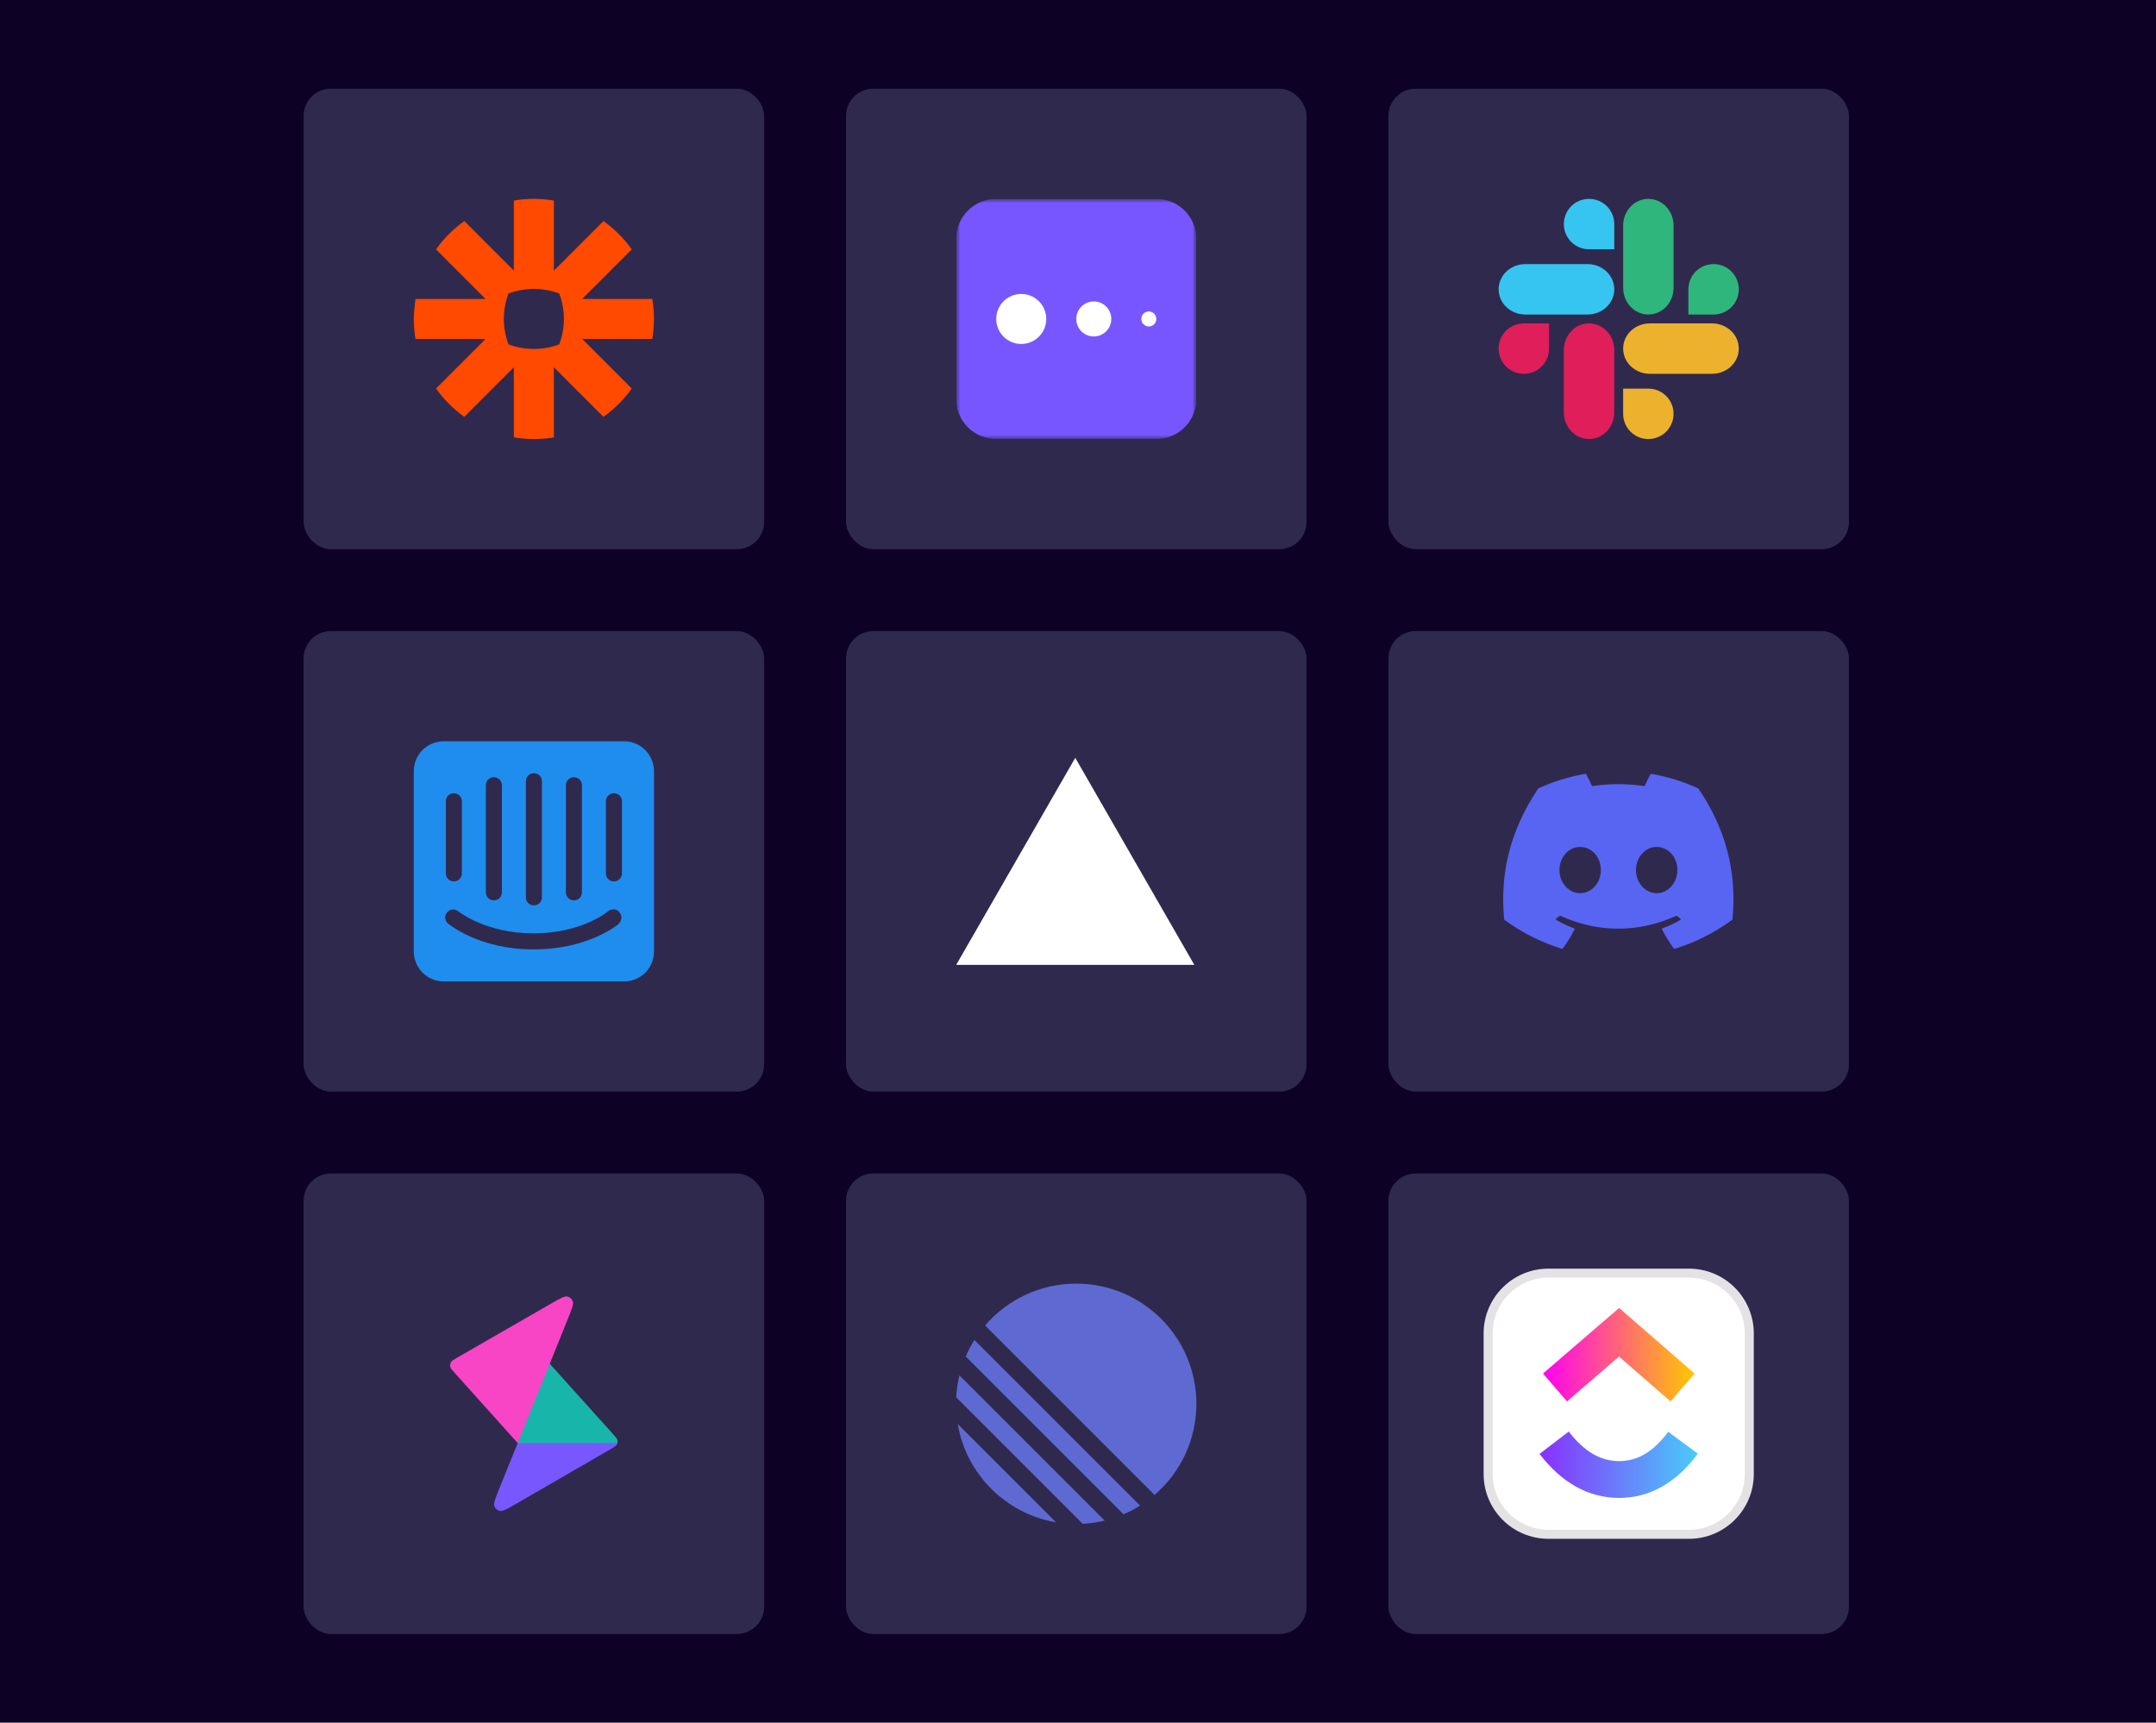 <svg width="632" height="505" viewBox="0 0 632 505" fill="none" xmlns="http://www.w3.org/2000/svg">
<rect width="632" height="505" fill="#0D0225"/>
<rect width="487" height="453" transform="translate(72 26)" fill="#0D0225"/>
<rect x="89.468" y="26.468" width="134.065" height="134.065" rx="7.532" fill="#30294E"/>
<g clip-path="url(#clip0_3974_36839)">
<path d="M165.298 93.516C165.299 96.054 164.842 98.572 163.947 100.947C161.57 101.842 159.052 102.301 156.513 102.301H156.483C153.868 102.298 151.363 101.82 149.052 100.948C148.156 98.573 147.698 96.055 147.699 93.516V93.485C147.697 90.947 148.155 88.43 149.049 86.055C151.425 85.158 153.944 84.699 156.483 84.7H156.513C159.052 84.699 161.571 85.158 163.947 86.054C164.842 88.429 165.3 90.947 165.299 93.485V93.516L165.298 93.516ZM191.21 87.634H170.663L185.191 73.105C184.05 71.503 182.778 69.999 181.388 68.609V68.608C179.997 67.219 178.494 65.948 176.893 64.808L162.364 79.337V58.79C160.432 58.465 158.476 58.301 156.516 58.3L156.48 58.3C154.487 58.301 152.534 58.471 150.632 58.79V79.337L136.103 64.808C134.502 65.948 132.999 67.219 131.61 68.61L131.602 68.616C130.214 70.004 128.944 71.506 127.805 73.105L142.335 87.634H121.789C121.789 87.634 121.299 91.493 121.299 93.488V93.513C121.299 95.508 121.468 97.463 121.789 99.367H142.335L127.805 113.896C130.091 117.104 132.895 119.908 136.103 122.194L150.632 107.663V128.211C152.562 128.535 154.516 128.698 156.473 128.7H156.523C158.48 128.699 160.434 128.535 162.364 128.211V107.663L176.894 122.194C178.495 121.053 179.998 119.782 181.388 118.393L181.391 118.39C182.78 116.999 184.051 115.496 185.191 113.896L170.66 99.367H191.21C191.529 97.467 191.696 95.517 191.699 93.526V93.475C191.696 91.484 191.529 89.534 191.21 87.634Z" fill="#FF4A00"/>
</g>
<rect x="89.468" y="26.468" width="134.065" height="134.065" rx="7.532" stroke="#30294E" stroke-width="0.935"/>
<rect x="248.5" y="26.5" width="134" height="134" rx="7.5" fill="#30294E"/>
<g clip-path="url(#clip1_3974_36839)">
<mask id="mask0_3974_36839" style="mask-type:luminance" maskUnits="userSpaceOnUse" x="280" y="58" width="71" height="71">
<path d="M350.696 58.301H280.296V128.701H350.696V58.301Z" fill="white"/>
</mask>
<g mask="url(#mask0_3974_36839)">
<mask id="mask1_3974_36839" style="mask-type:luminance" maskUnits="userSpaceOnUse" x="280" y="58" width="71" height="71">
<path d="M350.693 58.302H280.293V128.702H350.693V58.302Z" fill="white"/>
</mask>
<g mask="url(#mask1_3974_36839)">
<path d="M338.959 58.302H292.026C285.546 58.302 280.293 63.555 280.293 70.035V116.969C280.293 123.449 285.546 128.702 292.026 128.702H338.959C345.44 128.702 350.693 123.449 350.693 116.969V70.035C350.693 63.555 345.44 58.302 338.959 58.302Z" fill="#7856FF"/>
<path d="M299.363 100.835C303.414 100.835 306.697 97.552 306.697 93.502C306.697 89.452 303.414 86.168 299.363 86.168C295.312 86.168 292.029 89.452 292.029 93.502C292.029 97.552 295.312 100.835 299.363 100.835Z" fill="white"/>
<path d="M320.629 98.636C323.465 98.636 325.764 96.338 325.764 93.503C325.764 90.668 323.465 88.369 320.629 88.369C317.794 88.369 315.495 90.668 315.495 93.503C315.495 96.338 317.794 98.636 320.629 98.636Z" fill="white"/>
<path d="M336.762 95.702C337.977 95.702 338.962 94.717 338.962 93.502C338.962 92.287 337.977 91.302 336.762 91.302C335.547 91.302 334.562 92.287 334.562 93.502C334.562 94.717 335.547 95.702 336.762 95.702Z" fill="white"/>
</g>
</g>
</g>
<rect x="248.5" y="26.5" width="134" height="134" rx="7.5" stroke="#30294E"/>
<rect x="407.5" y="26.5" width="134" height="134" rx="7.5" fill="#30294E"/>
<g clip-path="url(#clip2_3974_36839)">
<path fill-rule="evenodd" clip-rule="evenodd" d="M458.857 102.641C458.857 98.54 461.958 95.239 465.81 95.239C469.662 95.239 472.763 98.54 472.763 102.641V120.863C472.763 124.964 469.662 128.266 465.81 128.266C461.958 128.266 458.857 124.964 458.857 120.863V102.641Z" fill="#E01E5A" stroke="#E01E5A" stroke-width="0.869" stroke-linecap="round" stroke-linejoin="round"/>
<path fill-rule="evenodd" clip-rule="evenodd" d="M483.641 109.145C479.54 109.145 476.238 106.044 476.238 102.192C476.238 98.34 479.54 95.239 483.641 95.239H501.863C505.964 95.239 509.265 98.34 509.265 102.192C509.265 106.044 505.964 109.145 501.863 109.145H483.641Z" fill="#ECB22D" stroke="#ECB22D" stroke-width="0.869" stroke-linecap="round" stroke-linejoin="round"/>
<path fill-rule="evenodd" clip-rule="evenodd" d="M476.238 66.138C476.238 62.037 479.339 58.735 483.191 58.735C487.043 58.735 490.144 62.037 490.144 66.138V84.36C490.144 88.461 487.043 91.763 483.191 91.763C479.339 91.763 476.238 88.461 476.238 84.36V66.138Z" fill="#2FB67C" stroke="#2FB67C" stroke-width="0.869" stroke-linecap="round" stroke-linejoin="round"/>
<path fill-rule="evenodd" clip-rule="evenodd" d="M447.139 91.763C443.038 91.763 439.736 88.662 439.736 84.81C439.736 80.958 443.038 77.856 447.139 77.856H465.36C469.462 77.856 472.763 80.958 472.763 84.81C472.763 88.662 469.462 91.763 465.36 91.763H447.139Z" fill="#36C5F1" stroke="#36C5F1" stroke-width="0.869" stroke-linecap="round" stroke-linejoin="round"/>
<path fill-rule="evenodd" clip-rule="evenodd" d="M476.237 121.313C476.235 122.226 476.413 123.131 476.762 123.976C477.111 124.82 477.623 125.588 478.269 126.234C478.915 126.88 479.682 127.392 480.526 127.741C481.371 128.089 482.276 128.268 483.19 128.266C487.042 128.266 490.143 125.165 490.143 121.313C490.145 120.399 489.966 119.494 489.617 118.65C489.269 117.805 488.757 117.038 488.111 116.392C487.464 115.746 486.697 115.234 485.853 114.885C485.008 114.536 484.103 114.358 483.19 114.36H476.237V121.313Z" fill="#ECB22D" stroke="#ECB22D" stroke-width="0.869" stroke-linecap="round"/>
<path fill-rule="evenodd" clip-rule="evenodd" d="M502.311 91.763H495.358V84.809C495.358 80.957 498.459 77.856 502.311 77.856C506.163 77.856 509.264 80.957 509.264 84.809C509.264 88.662 506.163 91.763 502.311 91.763Z" fill="#2FB67C" stroke="#2FB67C" stroke-width="0.869" stroke-linecap="round"/>
<path fill-rule="evenodd" clip-rule="evenodd" d="M446.688 95.239H453.641V102.192C453.641 106.044 450.54 109.145 446.688 109.145C445.774 109.147 444.869 108.968 444.025 108.619C443.18 108.271 442.413 107.759 441.767 107.113C441.121 106.467 440.609 105.699 440.26 104.855C439.911 104.01 439.733 103.105 439.735 102.192C439.735 98.34 442.836 95.239 446.688 95.239Z" fill="#E01E5A" stroke="#E01E5A" stroke-width="0.869" stroke-linecap="round"/>
<path fill-rule="evenodd" clip-rule="evenodd" d="M472.762 65.688V72.641H465.809C464.895 72.643 463.99 72.465 463.146 72.116C462.301 71.767 461.534 71.255 460.888 70.609C460.242 69.963 459.73 69.196 459.381 68.352C459.032 67.507 458.854 66.602 458.856 65.688C458.856 61.836 461.957 58.735 465.809 58.735C466.722 58.733 467.627 58.912 468.472 59.261C469.316 59.609 470.084 60.121 470.73 60.767C471.376 61.413 471.888 62.181 472.237 63.025C472.585 63.87 472.764 64.775 472.762 65.688Z" fill="#36C5F1" stroke="#36C5F1" stroke-width="0.869" stroke-linecap="round"/>
</g>
<rect x="407.5" y="26.5" width="134" height="134" rx="7.5" stroke="#30294E"/>
<rect x="89.5" y="185.5" width="134" height="134" rx="7.5" fill="#30294E"/>
<g clip-path="url(#clip3_3974_36839)">
<path d="M182.935 217.3H130.127C125.207 217.3 121.3 221.208 121.3 226.065V278.872C121.294 280.034 121.518 281.186 121.96 282.261C122.401 283.336 123.052 284.312 123.874 285.134C124.695 285.956 125.672 286.606 126.747 287.048C127.821 287.49 128.973 287.714 130.135 287.708H182.943C187.792 287.708 191.708 283.8 191.708 278.943V226.135C191.7 221.208 187.776 217.3 182.935 217.3ZM165.884 230.208C165.884 228.874 166.904 227.854 168.238 227.854C169.572 227.854 170.592 228.874 170.592 230.208V261.578C170.592 262.912 169.572 263.932 168.238 263.932C166.904 263.932 165.884 262.912 165.884 261.578V230.208ZM154.154 229.031C154.154 227.697 155.174 226.677 156.508 226.677C157.842 226.677 158.862 227.697 158.862 229.031V263.054C158.862 264.388 157.842 265.408 156.508 265.408C155.174 265.408 154.154 264.388 154.154 263.054V229.031ZM142.423 230.208C142.423 228.874 143.443 227.854 144.777 227.854C146.111 227.854 147.131 228.874 147.131 230.208V261.578C147.131 262.912 146.111 263.932 144.777 263.932C143.443 263.932 142.423 262.912 142.423 261.578V230.208ZM130.692 234.9C130.692 233.566 131.712 232.546 133.046 232.546C134.38 232.546 135.4 233.566 135.4 234.9V256.023C135.4 257.357 134.38 258.377 133.046 258.377C131.712 258.377 130.692 257.357 130.692 256.023V234.9ZM181.538 270.728C181.146 271.042 172.468 278.315 156.429 278.315C140.391 278.315 131.791 271.042 131.32 270.728C131.082 270.532 130.887 270.289 130.745 270.015C130.604 269.741 130.52 269.442 130.498 269.134C130.475 268.827 130.516 268.518 130.617 268.227C130.718 267.936 130.877 267.668 131.085 267.44C131.281 267.202 131.523 267.007 131.797 266.865C132.071 266.724 132.37 266.64 132.678 266.618C132.985 266.596 133.294 266.636 133.585 266.737C133.877 266.838 134.144 266.997 134.372 267.205C134.529 267.205 142.274 273.615 156.343 273.615C170.577 273.615 178.235 267.205 178.235 267.126C179.255 266.341 180.746 266.341 181.531 267.361C181.745 267.591 181.911 267.861 182.019 268.156C182.128 268.451 182.176 268.764 182.161 269.078C182.147 269.391 182.07 269.699 181.934 269.982C181.799 270.266 181.608 270.519 181.374 270.728H181.538ZM182.323 256.023C182.323 257.357 181.303 258.377 179.969 258.377C178.635 258.377 177.615 257.357 177.615 256.023V234.9C177.615 233.566 178.635 232.546 179.969 232.546C181.303 232.546 182.323 233.566 182.323 234.9V256.023Z" fill="#1F8DED"/>
</g>
<rect x="89.5" y="185.5" width="134" height="134" rx="7.5" stroke="#30294E"/>
<rect x="248.5" y="185.5" width="134" height="134" rx="7.5" fill="#30294E"/>
<g clip-path="url(#clip4_3974_36839)">
<path fill-rule="evenodd" clip-rule="evenodd" d="M315.197 222.155L350.093 282.845H280.3L315.197 222.155Z" fill="white"/>
</g>
<rect x="248.5" y="185.5" width="134" height="134" rx="7.5" stroke="#30294E"/>
<rect x="407.5" y="185.5" width="134" height="134" rx="7.5" fill="#30294E"/>
<g clip-path="url(#clip5_3974_36839)">
<path d="M497.87 231.178C505.493 242.358 509.258 254.969 507.851 269.487C507.845 269.548 507.813 269.605 507.762 269.642C501.989 273.87 496.396 276.436 490.881 278.138C490.838 278.151 490.792 278.15 490.749 278.136C490.707 278.121 490.67 278.094 490.644 278.058C489.369 276.29 488.212 274.425 487.198 272.468C487.139 272.352 487.192 272.214 487.312 272.168C489.151 271.477 490.899 270.649 492.581 269.669C492.713 269.591 492.722 269.402 492.599 269.311C492.242 269.047 491.889 268.769 491.551 268.491C491.487 268.44 491.402 268.43 491.33 268.464C480.413 273.493 468.453 273.493 457.406 268.464C457.334 268.432 457.249 268.443 457.188 268.494C456.85 268.771 456.496 269.047 456.142 269.311C456.02 269.402 456.03 269.591 456.163 269.669C457.845 270.631 459.593 271.477 461.429 272.172C461.548 272.217 461.605 272.352 461.546 272.468C460.553 274.428 459.396 276.292 458.098 278.06C458.042 278.132 457.949 278.165 457.861 278.138C452.372 276.436 446.779 273.87 441.006 269.642C440.957 269.605 440.923 269.546 440.918 269.484C439.742 256.927 442.139 244.211 450.89 231.176C450.911 231.141 450.943 231.114 450.98 231.098C455.286 229.127 459.899 227.677 464.72 226.849C464.808 226.835 464.896 226.876 464.941 226.953C465.537 228.005 466.218 229.354 466.678 230.457C471.761 229.683 476.922 229.683 482.11 230.457C482.571 229.378 483.228 228.005 483.822 226.953C483.843 226.915 483.875 226.884 483.915 226.865C483.955 226.847 483.999 226.841 484.043 226.849C488.867 227.68 493.479 229.13 497.782 231.098C497.82 231.114 497.851 231.141 497.87 231.178ZM469.262 255.055C469.315 251.342 466.602 248.271 463.195 248.271C459.817 248.271 457.129 251.315 457.129 255.055C457.129 258.793 459.87 261.838 463.195 261.838C466.575 261.838 469.262 258.793 469.262 255.055ZM491.691 255.055C491.745 251.342 489.031 248.271 485.626 248.271C482.246 248.271 479.559 251.315 479.559 255.055C479.559 258.793 482.299 261.838 485.626 261.838C489.031 261.838 491.691 258.793 491.691 255.055Z" fill="#5865F2"/>
</g>
<rect x="407.5" y="185.5" width="134" height="134" rx="7.5" stroke="#30294E"/>
<rect x="89.5" y="344.5" width="134" height="134" rx="7.5" fill="#30294E"/>
<g clip-path="url(#clip6_3974_36839)">
<g clip-path="url(#clip7_3974_36839)">
<path d="M151.757 423.031L152.322 422.558L180.802 422.312L180.979 423.031L180.98 423.03C180.94 423.184 180.881 423.332 180.802 423.473C180.558 423.906 180.027 424.214 178.963 424.829L151.465 440.738C148.726 442.322 147.357 443.114 146.511 442.926C145.778 442.763 145.178 442.241 144.914 441.539C144.608 440.727 145.201 439.261 146.386 436.327L151.757 423.031Z" fill="#7957FF"/>
<path d="M180.979 423.031H151.757L151.584 421.821L160.431 400.197L161.154 399.791L179.669 420.363C179.698 420.395 179.726 420.427 179.754 420.458C180.519 421.309 180.905 421.75 181 422.221C181.055 422.491 181.047 422.768 180.979 423.031Z" fill="#18B6AA"/>
<path d="M161.376 382.243L134.005 397.999C132.94 398.612 132.407 398.919 132.162 399.352C131.947 399.732 131.876 400.177 131.962 400.604C132.059 401.092 132.47 401.55 133.292 402.465L151.757 423.031L161.154 399.791L166.449 386.656C167.627 383.733 168.216 382.272 167.912 381.461C167.648 380.76 167.048 380.239 166.317 380.075C165.472 379.885 164.107 380.671 161.376 382.243Z" fill="#F845C6"/>
</g>
</g>
<rect x="89.5" y="344.5" width="134" height="134" rx="7.5" stroke="#30294E"/>
<rect x="248.5" y="344.5" width="134" height="134" rx="7.5" fill="#30294E"/>
<path d="M280.743 417.439L309.561 446.257C294.846 443.77 283.231 432.156 280.743 417.439ZM280.3 409.616L317.384 446.7C319.554 446.585 321.709 446.269 323.821 445.757L281.244 403.179C280.731 405.291 280.415 407.446 280.3 409.616V409.616ZM283.09 397.645L329.355 443.91C331.032 443.191 332.65 442.341 334.195 441.37L285.63 392.805C284.659 394.35 283.81 395.968 283.09 397.645ZM288.765 388.559C295.225 381.052 304.794 376.3 315.475 376.3C334.93 376.3 350.7 392.072 350.7 411.525C350.7 422.206 345.947 431.775 338.441 438.235L288.765 388.559Z" fill="#5E6AD2"/>
<rect x="248.5" y="344.5" width="134" height="134" rx="7.5" stroke="#30294E"/>
<rect x="407.5" y="344.5" width="134" height="134" rx="7.5" fill="#30294E"/>
<g clip-path="url(#clip8_3974_36839)">
<path d="M453.908 373.22H495.092C504.861 373.22 512.78 381.139 512.78 390.908V432.092C512.78 441.861 504.861 449.78 495.092 449.78H453.908C444.139 449.78 436.22 441.861 436.22 432.092V390.908C436.22 381.139 444.139 373.22 453.908 373.22Z" fill="white" stroke="#E4E2E4" stroke-width="2.64"/>
<path fill-rule="evenodd" clip-rule="evenodd" d="M451.297 426.209L459.862 419.648C464.41 425.586 469.241 428.323 474.623 428.323C479.976 428.323 484.673 425.617 489.018 419.726L497.702 426.13C491.437 434.624 483.644 439.112 474.623 439.112C465.632 439.112 457.767 434.656 451.297 426.209Z" fill="url(#paint0_linear_3974_36839)"/>
<path fill-rule="evenodd" clip-rule="evenodd" d="M474.594 397.692L459.349 410.829L452.306 402.655L474.624 383.424L496.769 402.67L489.692 410.814L474.594 397.692Z" fill="url(#paint1_linear_3974_36839)"/>
</g>
<rect x="407.5" y="344.5" width="134" height="134" rx="7.5" stroke="#30294E"/>
<defs>
<linearGradient id="paint0_linear_3974_36839" x1="451.297" y1="432.885" x2="497.702" y2="432.885" gradientUnits="userSpaceOnUse">
<stop stop-color="#8930FD"/>
<stop offset="1" stop-color="#49CCF9"/>
</linearGradient>
<linearGradient id="paint1_linear_3974_36839" x1="452.306" y1="402.061" x2="496.769" y2="402.061" gradientUnits="userSpaceOnUse">
<stop stop-color="#FF02F0"/>
<stop offset="1" stop-color="#FFC800"/>
</linearGradient>
<clipPath id="clip0_3974_36839">
<rect width="70.4" height="70.4" fill="white" transform="translate(121.3 58.3)"/>
</clipPath>
<clipPath id="clip1_3974_36839">
<rect width="70.4" height="70.4" fill="white" transform="translate(280.3 58.3)"/>
</clipPath>
<clipPath id="clip2_3974_36839">
<rect width="70.4" height="70.4" fill="white" transform="translate(439.3 58.3)"/>
</clipPath>
<clipPath id="clip3_3974_36839">
<rect width="70.4" height="70.4" fill="white" transform="translate(121.3 217.3)"/>
</clipPath>
<clipPath id="clip4_3974_36839">
<rect width="70.4" height="60.69" fill="white" transform="translate(280.3 222.155)"/>
</clipPath>
<clipPath id="clip5_3974_36839">
<rect width="70.4" height="51.344" fill="white" transform="translate(439.3 226.828)"/>
</clipPath>
<clipPath id="clip6_3974_36839">
<rect width="88" height="88" fill="white" transform="translate(112.5 367.5)"/>
</clipPath>
<clipPath id="clip7_3974_36839">
<rect width="88" height="88" fill="white" transform="translate(112.5 367.5)"/>
</clipPath>
<clipPath id="clip8_3974_36839">
<rect width="79.2" height="79.2" fill="white" transform="translate(434.9 371.9)"/>
</clipPath>
</defs>
</svg>
